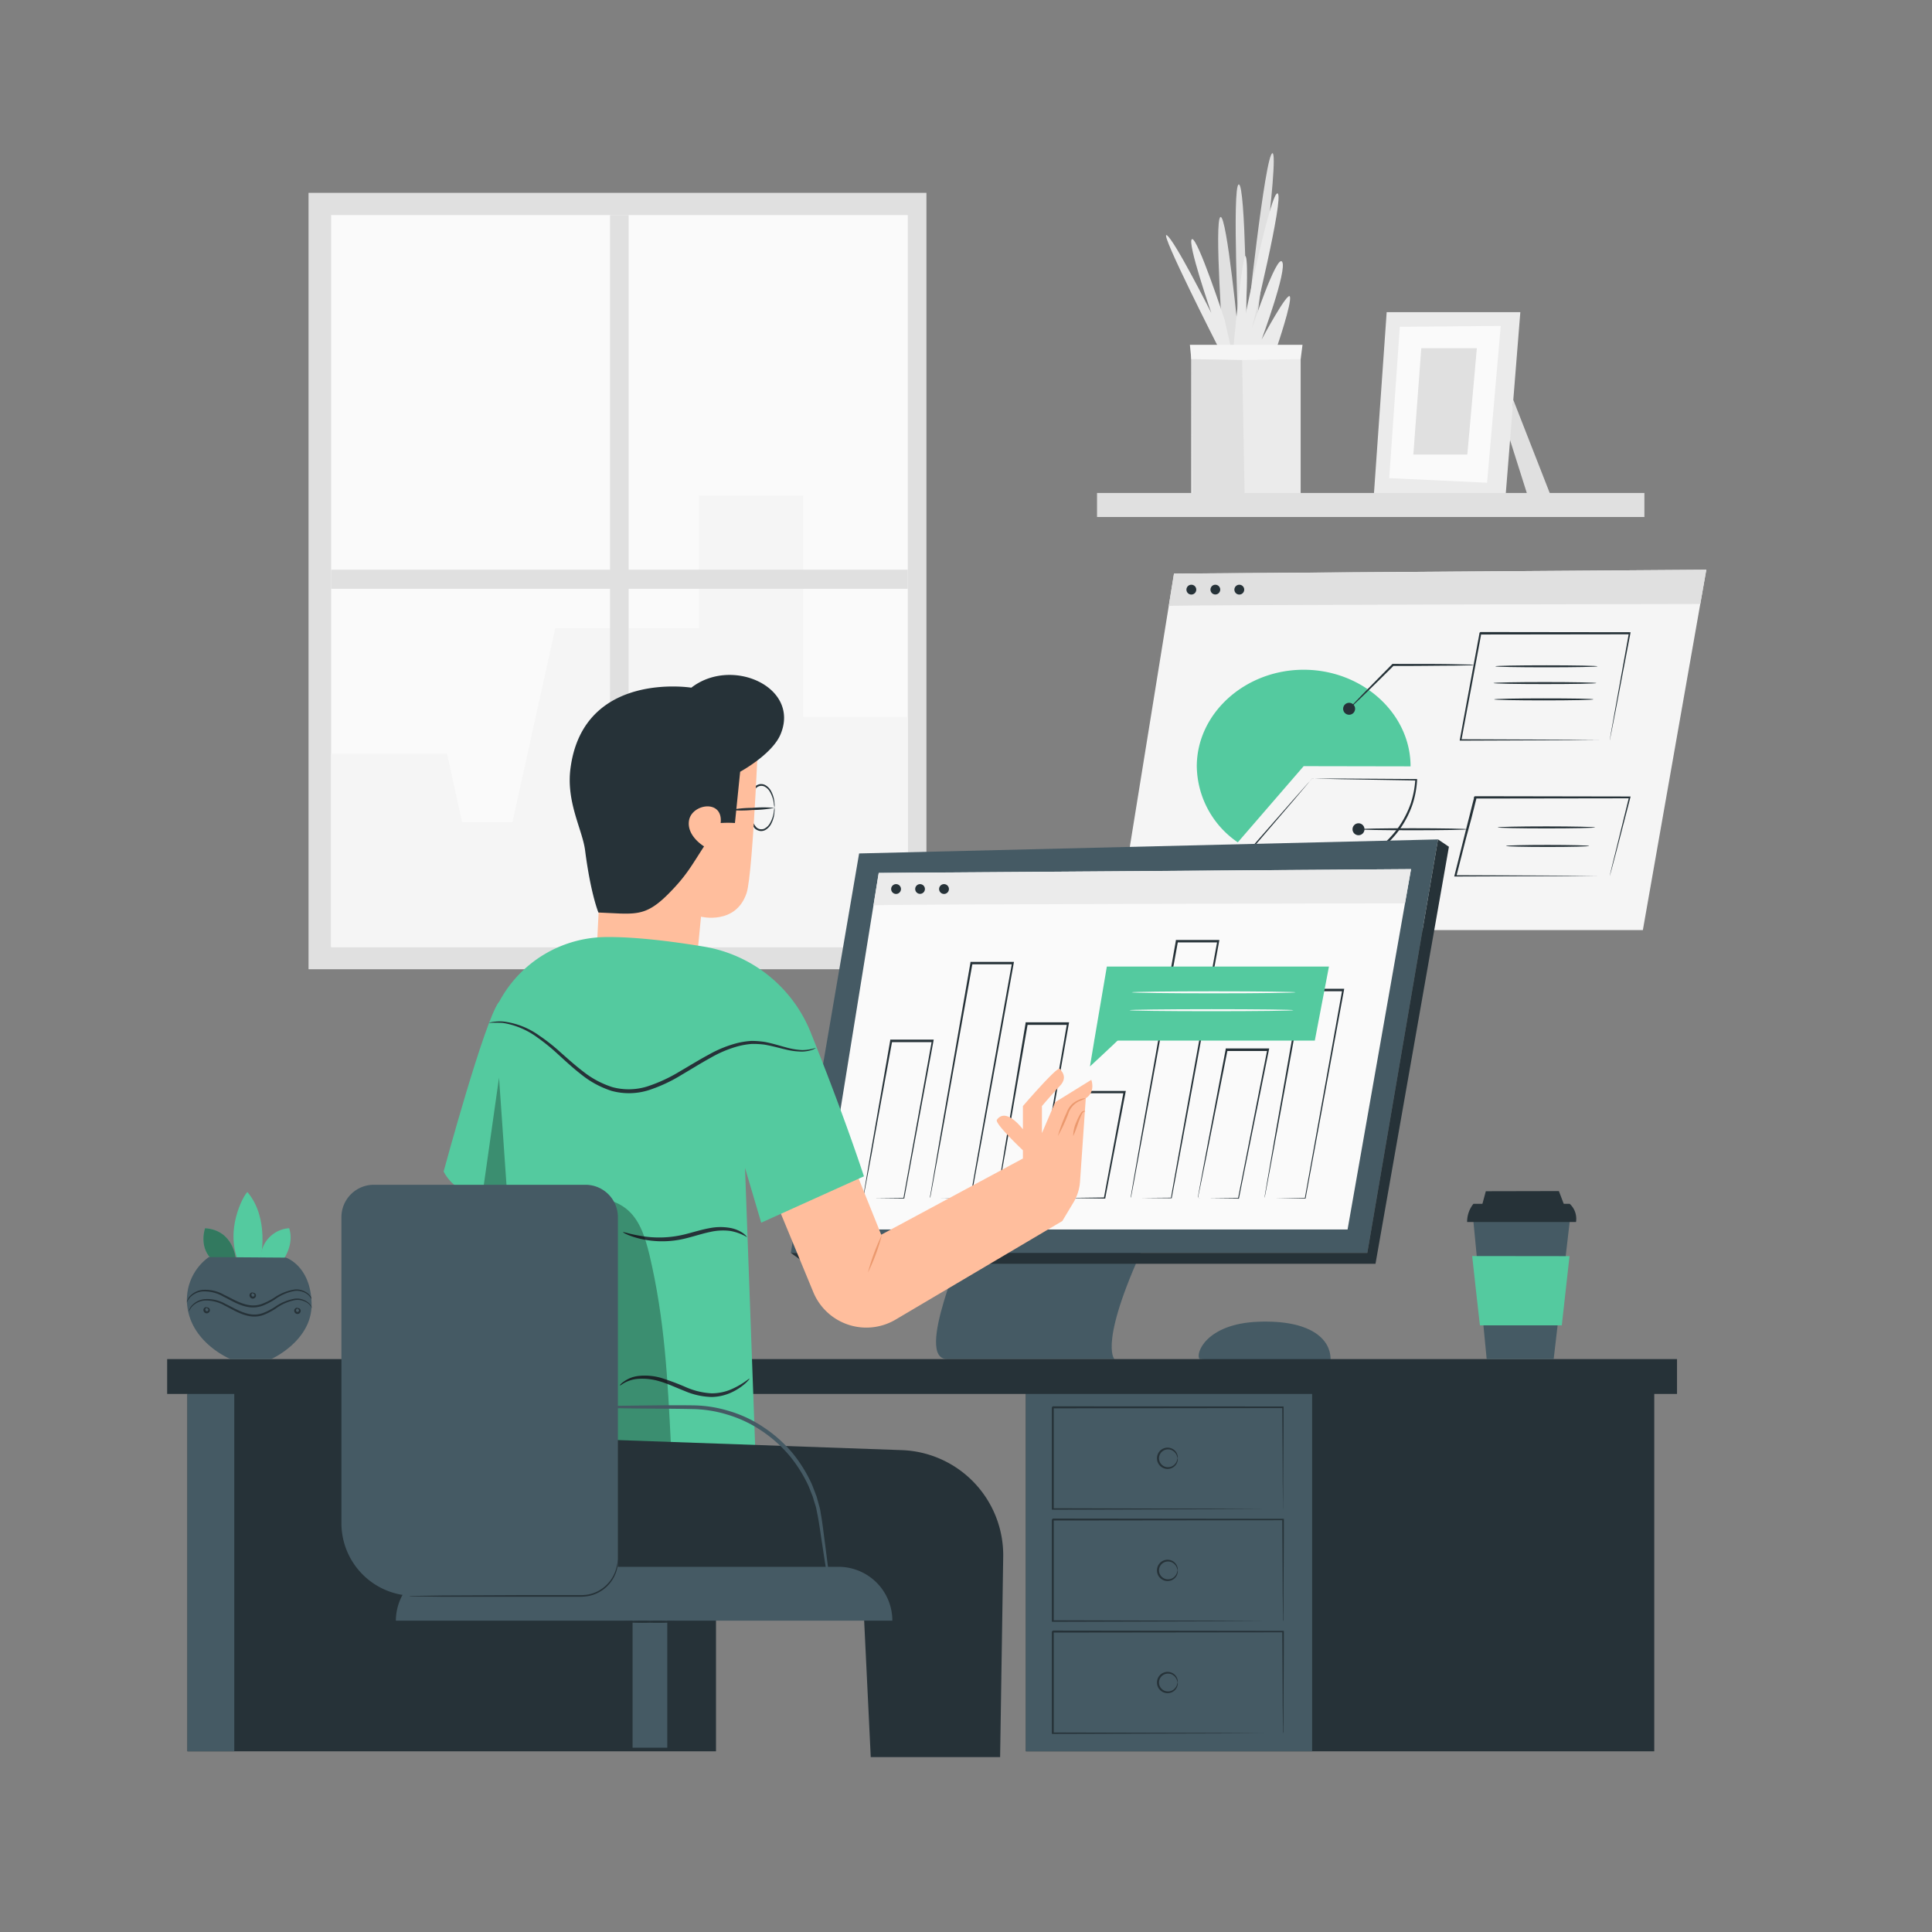 <svg xmlns="http://www.w3.org/2000/svg" viewBox="0 0 500 500"><rect x="0" y="0" width="500" height="500" fill="#808080" stroke="none"/><g id="freepik--background-complete--inject-10"><rect x="79.85" y="49.91" width="159.91" height="200.93" style="fill:#e0e0e0"></rect><rect x="85.7" y="55.66" width="149.23" height="189.44" style="fill:#fafafa"></rect><polygon points="85.7 195.11 115.72 195.11 119.58 212.78 132.61 212.78 143.71 162.54 180.85 162.54 180.85 128.28 207.87 128.28 207.87 185.52 234.93 185.52 234.93 245.11 85.7 245.11 85.7 195.11" style="fill:#f5f5f5"></polygon><rect x="157.87" y="55.66" width="4.82" height="187.88" style="fill:#e0e0e0"></rect><rect x="85.7" y="147.44" width="149.23" height="4.94" style="fill:#e0e0e0"></rect><polygon points="391.64 103.48 401.24 128.03 395.27 128.01 390.49 112.92 391.64 103.48" style="fill:#e0e0e0"></polygon><polygon points="358.87 80.79 355.57 127.84 389.63 128.55 393.46 80.79 358.87 80.79" style="fill:#ebebeb"></polygon><polygon points="362.27 84.58 359.53 123.74 384.85 124.93 388.39 84.35 362.27 84.58" style="fill:#fafafa"></polygon><polygon points="367.83 90.12 365.77 117.64 379.74 117.64 382.21 90.12 367.83 90.12" style="fill:#e0e0e0"></polygon><polygon points="308.28 128.21 308.28 89.52 336.61 89.52 336.61 128.18 308.28 128.21" style="fill:#ebebeb"></polygon><path d="M324.39,89.52s6.83-49.94,4.92-49.87-6.72,45.53-6.72,45.53-.2-37.65-2-37.45,0,39.86,0,39.86-3.08-32.19-4.74-31.42.71,33.35.71,33.35h7.84" style="fill:#e0e0e0"></path><path d="M319.24,89.52s2.37-24.89,3.15-23.19,0,14.82,0,14.82S329,49,330.67,50.07,324,85,324,85s6.4-19.31,7.81-17.27-5.31,20.15-5.31,20.15,6.87-12.81,7.34-11.09-3.28,12.74-3.28,12.74Z" style="fill:#ebebeb"></path><path d="M315.2,89.67s-15.14-29.73-13.27-28.81S313.49,81,313.49,81s-6.41-18.54-5-19.11,8.43,20.83,8.43,20.83l1.58,7Z" style="fill:#ebebeb"></path><polygon points="321.4 89.59 322.11 128.27 308.64 128.27 308.38 89.46 321.4 89.59" style="fill:#e0e0e0"></polygon><polygon points="308.31 92.94 321.36 93.16 336.61 92.94 337.09 89.24 307.94 89.24 308.31 92.94" style="fill:#f5f5f5"></polygon><rect x="283.91" y="127.58" width="141.66" height="6.22" style="fill:#e0e0e0"></rect></g><g id="freepik--Device--inject-10"><path d="M310.46,351.72c-1.2-1.33,1.63-9.1,15.06-9.65s18.81,4.34,18.83,9.65C344.36,354.07,310.46,351.72,310.46,351.72Z" style="fill:#455a64"></path><polygon points="303.83 148.44 288.91 240.71 425.17 240.71 441.59 147.45 303.83 148.44" style="fill:#f5f5f5"></polygon><path d="M302.47,156.83c.06-.32,137.56-.52,137.56-.52l1.56-8.86-137.76,1-1.36,8.4" style="fill:#e0e0e0"></path><path d="M309.59,152.59a1.27,1.27,0,1,1-1.27-1.26A1.26,1.26,0,0,1,309.59,152.59Z" style="fill:#263238"></path><path d="M315.79,152.59a1.26,1.26,0,1,1-1.26-1.26A1.26,1.26,0,0,1,315.79,152.59Z" style="fill:#263238"></path><path d="M322,152.59a1.27,1.27,0,1,1-1.27-1.26A1.26,1.26,0,0,1,322,152.59Z" style="fill:#263238"></path><path d="M337.39,198.28,320.34,218a24.2,24.2,0,0,1-10.61-19.67c0-13.71,12.49-25,27.66-25s27.66,11.28,27.66,25Z" style="fill:#54CA9F"></path><path d="M339.58,201.41a2.37,2.37,0,0,1-.29.39l-.89,1.06-3.38,4c-2.94,3.44-7.12,8.3-12.13,14.15l0-.32a27.7,27.7,0,0,0,12.7,4.72,29.19,29.19,0,0,0,15.1-2.28A27.31,27.31,0,0,0,362,214a25.45,25.45,0,0,0,3.09-6.05,24.77,24.77,0,0,0,1.19-6.19l.22.23-19.5-.33-5.48-.12-1.45-.05a2.73,2.73,0,0,1-.51,0,2.49,2.49,0,0,1,.48,0l1.43,0h5.45l19.58.13h.24l0,.24a24.54,24.54,0,0,1-1.18,6.33,25.69,25.69,0,0,1-3.13,6.18,27.62,27.62,0,0,1-11.57,9.35,29.79,29.79,0,0,1-15.37,2.3,28.16,28.16,0,0,1-12.9-4.86l-.2-.14.16-.19,12.34-14.07,3.45-3.9.92-1A3.16,3.16,0,0,1,339.58,201.41Z" style="fill:#263238"></path><circle cx="349.15" cy="183.43" r="1.55" style="fill:#263238"></circle><path d="M381.49,172.09a8.57,8.57,0,0,1-1.46.1l-4,.08c-3.35,0-8,.08-13.09.08H360.5l.18-.07c-3.21,3.2-6.07,6-8.14,8l-2.45,2.34a5.07,5.07,0,0,1-.94.8,7.17,7.17,0,0,1,.81-.93c.61-.65,1.4-1.47,2.34-2.45,2-2.07,4.82-4.93,8-8.15l.07-.07H363c5.11,0,9.74,0,13.09.07l4,.09A7.42,7.42,0,0,1,381.49,172.09Z" style="fill:#263238"></path><path d="M416.61,191.57a2.84,2.84,0,0,1,.07-.53c.06-.36.14-.85.25-1.48l1-5.59,3.61-20.06.21.25-38.73.05.25-.21h0v.1l0,.12,0,.23-.09.46-.17.93-.34,1.84c-.23,1.22-.45,2.43-.68,3.63q-.66,3.6-1.31,7.08c-.87,4.62-1.7,9-2.47,13.21l-.24-.28,27.9.11,8,.07,2.13,0h.55l.2,0h-.17l-.53,0-2.09,0-7.92.06-28,.11h-.28l.05-.28c.77-4.17,1.58-8.6,2.44-13.23.42-2.31.86-4.67,1.3-7.07.23-1.21.45-2.42.68-3.64.11-.61.22-1.22.34-1.84l.17-.92.08-.46.05-.24,0-.11v-.09h0l.26-.22,38.73.05H422l-.05.25c-1.6,8.37-2.92,15.28-3.84,20.13-.47,2.37-.83,4.23-1.09,5.54l-.29,1.43C416.65,191.42,416.61,191.58,416.61,191.57Z" style="fill:#263238"></path><circle cx="351.58" cy="214.61" r="1.55" style="fill:#263238"></circle><path d="M379.72,214.61c0,.15-6.3.26-14.07.26s-14.07-.11-14.07-.26,6.3-.26,14.07-.26S379.72,214.47,379.72,214.61Z" style="fill:#263238"></path><path d="M416.61,226.69a2.27,2.27,0,0,1,.07-.38c.06-.27.14-.63.25-1.08.23-1,.56-2.33,1-4.07.87-3.54,2.11-8.59,3.64-14.8l.19.24-39.94.06.25-.19h0v.06l0,.08,0,.17-.09.34-.17.66-.33,1.34c-.23.88-.45,1.76-.67,2.64L379.39,217c-.86,3.39-1.69,6.67-2.49,9.8l-.23-.3,28.65.11,8.28.06,2.22,0h.58l.21,0-.18,0h-.56l-2.17,0-8.24.06-28.79.11h-.32l.08-.31c.79-3.13,1.61-6.42,2.46-9.81q.64-2.55,1.31-5.17l.66-2.64.34-1.33.17-.67.08-.34,0-.16,0-.09v-.06h0l.25-.2,39.94.07H422l-.06.24c-1.62,6.24-2.93,11.31-3.85,14.86-.46,1.71-.82,3.06-1.07,4-.12.43-.21.77-.28,1S416.61,226.7,416.61,226.69Z" style="fill:#263238"></path><path d="M413.46,172.44c0,.15-5.93.26-13.25.26s-13.25-.11-13.25-.26,5.93-.26,13.25-.26S413.46,172.3,413.46,172.44Z" style="fill:#263238"></path><path d="M413.15,176.78c0,.15-6,.26-13.32.26s-13.33-.11-13.33-.26,6-.26,13.33-.26S413.15,176.64,413.15,176.78Z" style="fill:#263238"></path><path d="M412.38,181c0,.14-5.76.26-12.86.26s-12.87-.12-12.87-.26,5.76-.26,12.87-.26S412.38,180.82,412.38,181Z" style="fill:#263238"></path><path d="M412.84,214.13c0,.14-5.65.26-12.63.26s-12.63-.12-12.63-.26,5.66-.26,12.63-.26S412.84,214,412.84,214.13Z" style="fill:#263238"></path><path d="M411.29,218.93c0,.15-4.82.26-10.77.26s-10.77-.11-10.77-.26,4.82-.26,10.77-.26S411.29,218.79,411.29,218.93Z" style="fill:#263238"></path><path d="M250.34,319.4c-.48,2.81-13.82,32.33-5.21,32.33h43.28s-4.47-4.2,9.06-32.33Z" style="fill:#455a64"></path><polygon points="222.34 220.87 204.65 324.25 353.86 324.25 372.16 217.24 222.34 220.87" style="fill:#455a64"></polygon><polygon points="227.41 225.91 212.5 318.19 348.75 318.19 365.17 224.93 227.41 225.91" style="fill:#fafafa"></polygon><polygon points="372.16 217.24 374.98 219.14 355.98 327.06 208.59 327.06 204.65 324.25 353.86 324.25 372.16 217.24" style="fill:#263238"></polygon><path d="M226.06,234.31c.05-.33,137.55-.52,137.55-.52l1.56-8.86-137.76,1-1.35,8.4" style="fill:#ebebeb"></path><path d="M327.28,310l0-.26.12-.77q.19-1.1.51-3c.47-2.69,1.13-6.55,1.95-11.34,1.7-9.7,4.07-23.2,6.76-38.52l0-.22h11.26l-.05.31c-4.17,22.59-7.82,42.44-9.93,53.85l0,.12h-.11l-7.84-.08-2,0h-.49l.54,0,2.07,0,7.75-.08-.14.11,9.68-53.89.26.3H336.9l.25-.21c-2.77,15.23-5.2,28.64-7,38.29-.88,4.8-1.6,8.67-2.1,11.37-.25,1.31-.44,2.34-.58,3.08-.07.33-.12.6-.16.8A1.8,1.8,0,0,1,327.28,310Z" style="fill:#263238"></path><path d="M310,310a3.75,3.75,0,0,1,.11-.72c.09-.53.22-1.24.38-2.14.36-1.93.86-4.66,1.49-8,1.31-6.93,3.14-16.57,5.23-27.59l0-.21h11.26l-.06.31c-3.16,15.67-6,29.6-7.76,38.43l0,.13h-.13l-7.83-.09-2,0a5,5,0,0,1-.67,0l.74,0,2.08,0,7.72-.09-.16.13c1.74-8.84,4.48-22.78,7.56-38.47l.25.31H317.43l.25-.2c-2.17,10.92-4.07,20.48-5.44,27.35-.69,3.41-1.24,6.15-1.64,8.08l-.45,2.19c0,.23-.1.42-.13.57Z" style="fill:#263238"></path><path d="M292.65,310a2,2,0,0,1,0-.32l.16-1c.15-.88.36-2.14.64-3.76.58-3.31,1.41-8.08,2.45-14,2.12-12,5.07-28.61,8.41-47.44l0-.21h11.26l-.05.3c-5.22,28.59-9.83,53.5-12.27,66.43l0,.11h-.11l-7.87-.08-2,0-.66,0,.71,0,2.05,0,7.78-.07-.12.1c2.28-13,6.78-37.89,12-66.47l.26.31H304.6l.25-.22c-3.41,18.73-6.43,35.29-8.61,47.2-1.1,5.94-2,10.73-2.6,14.05l-.72,3.81c-.08.42-.14.75-.19,1Z" style="fill:#263238"></path><path d="M275.33,310a3.42,3.42,0,0,1,.06-.5c.07-.39.15-.88.25-1.5.23-1.38.56-3.3,1-5.69.87-4.95,2.08-11.82,3.47-19.76l0-.21h11.25l-.06.31c-2.07,10.8-3.93,20.52-5.25,27.39l0,.15h-.14l-7.8-.1L276,310a5.56,5.56,0,0,1-.69,0l.76,0,2.11,0,7.68-.1-.18.14c1.28-6.87,3.09-16.61,5.09-27.42l.26.31H280.32l.24-.2c-1.48,7.85-2.75,14.64-3.68,19.53-.46,2.4-.84,4.34-1.11,5.73-.13.63-.23,1.15-.31,1.54A4.19,4.19,0,0,1,275.33,310Z" style="fill:#263238"></path><path d="M258,310s0-.07,0-.21,0-.39.09-.65c.1-.61.23-1.45.4-2.53.37-2.25.89-5.47,1.54-9.47,1.36-8.14,3.24-19.46,5.39-32.35l0-.21h11.26l-.06.31c-3.3,18.63-6.21,35.1-8,45.14l0,.13h-.12l-7.82-.09-2.05,0a5.17,5.17,0,0,1-.67,0l.19,0h.54l2.08,0,7.73-.08-.15.12,7.78-45.18.26.31H265.72l.25-.21c-2.23,12.8-4.19,24-5.6,32.11-.72,4-1.29,7.25-1.7,9.52-.2,1.09-.35,2-.47,2.57l-.13.68Z" style="fill:#263238"></path><path d="M240.7,310a1.08,1.08,0,0,1,0-.29c0-.22.08-.51.14-.88.14-.81.33-2,.58-3.44.51-3,1.26-7.39,2.18-12.81,1.9-10.95,4.55-26.19,7.55-43.44l0-.21h11.26l-.05.31c-4.66,25.92-8.78,48.58-11.05,60.79l0,.11h-.11l-7.85-.08-2,0h-.48l.53,0,2.05,0,7.77-.08-.13.11c2.12-12.24,6.14-34.92,10.8-60.83l.25.3H251.43l.25-.21c-3.07,17.16-5.79,32.31-7.74,43.2-1,5.44-1.79,9.81-2.35,12.85-.27,1.5-.49,2.66-.64,3.49-.08.38-.13.68-.18.91S240.7,310,240.7,310Z" style="fill:#263238"></path><path d="M233.17,230.07a1.27,1.27,0,1,1-1.27-1.26A1.27,1.27,0,0,1,233.17,230.07Z" style="fill:#263238"></path><circle cx="238.11" cy="230.07" r="1.26" style="fill:#263238"></circle><path d="M245.58,230.07a1.27,1.27,0,1,1-1.26-1.26A1.27,1.27,0,0,1,245.58,230.07Z" style="fill:#263238"></path><path d="M223.38,310s0-.26.11-.77.21-1.31.37-2.27c.35-2,.84-4.93,1.45-8.52,1.28-7.34,3.05-17.54,5.08-29.18l0-.21h11.26l-.06.31c-3.09,16.66-5.84,31.44-7.55,40.68l0,.13h-.12l-7.83-.09-2,0a5.47,5.47,0,0,1-.68,0l.2,0h.54l2.08,0,7.73-.09-.16.13,7.35-40.71.25.3H230.64l.25-.21c-2.11,11.55-4,21.67-5.28,28.94-.68,3.61-1.22,6.52-1.61,8.56-.18,1-.33,1.76-.44,2.32l-.12.61A1,1,0,0,1,223.38,310Z" style="fill:#263238"></path><polygon points="340.27 269.31 283.19 269.31 286.45 250.15 343.93 250.15 340.27 269.31" style="fill:#54CA9F"></polygon><path d="M283.19,269.31,282.08,276s7.5-6.95,7.38-6.95h-6.22" style="fill:#54CA9F"></path><path d="M335.32,256.81c0,.14-9.51.26-21.23.26s-21.24-.12-21.24-.26,9.51-.26,21.24-.26S335.32,256.67,335.32,256.81Z" style="fill:#fafafa"></path><path d="M334.76,261.44c0,.14-9.51.26-21.23.26s-21.24-.12-21.24-.26,9.51-.26,21.24-.26S334.76,261.29,334.76,261.44Z" style="fill:#fafafa"></path></g><g id="freepik--Desk--inject-10"><rect x="265.5" y="358.35" width="162.62" height="94.89" style="fill:#263238"></rect><rect x="265.5" y="358.35" width="74.08" height="94.89" style="fill:#455a64"></rect><path d="M332,390.58s0-.17,0-.48,0-.79,0-1.38c0-1.23,0-3-.05-5.27,0-4.56-.05-11.13-.1-19.23l.19.19-59.59.07c-.23.24.31-.31.26-.25h0v6.86c0,2.27,0,4.51,0,6.71,0,4.41,0,8.69,0,12.78l-.24-.24,42.71.11,12.39.07,3.32,0,.87,0h.3a1.27,1.27,0,0,1-.27,0h-.84l-3.27,0-12.33.07-42.88.12h-.25v-.25c0-4.09,0-8.37,0-12.78V364.23h0c-.06,0,.49-.5.26-.27L332,364h.19v.18c0,8.15-.08,14.75-.1,19.35,0,2.25,0,4-.05,5.22,0,.57,0,1,0,1.35A3.32,3.32,0,0,1,332,390.58Z" style="fill:#263238"></path><path d="M304.77,377.4s-.06-.22-.18-.59a2.53,2.53,0,0,0-.93-1.27,2.34,2.34,0,0,0-2.21-.29,2.3,2.3,0,0,0,0,4.31,2.4,2.4,0,0,0,2.21-.29,2.53,2.53,0,0,0,.93-1.27c.12-.37.13-.6.18-.6s.08.23,0,.65a2.57,2.57,0,0,1-.91,1.51,2.69,2.69,0,0,1-2.59.45,2.76,2.76,0,0,1,0-5.21,2.72,2.72,0,0,1,2.59.44,2.58,2.58,0,0,1,.91,1.52C304.85,377.18,304.8,377.41,304.77,377.4Z" style="fill:#263238"></path><path d="M332,419.6s0-.17,0-.48,0-.8,0-1.39c0-1.23,0-3-.05-5.26,0-4.57-.05-11.13-.1-19.23l.19.19-59.59.07.26-.26h0v6.85c0,2.27,0,4.5,0,6.71,0,4.41,0,8.68,0,12.78l-.24-.25,42.71.12,12.39.07,3.32,0h.87a1.85,1.85,0,0,1,.3,0h-.27l-.84,0-3.27,0-12.33.07-42.88.12h-.25v-.25c0-4.1,0-8.37,0-12.78V393.26h0l.26-.26,59.59.07h.19v.19c0,8.15-.08,14.75-.1,19.34,0,2.25,0,4-.05,5.23,0,.57,0,1,0,1.34A3.61,3.61,0,0,1,332,419.6Z" style="fill:#263238"></path><path d="M304.77,406.42s-.06-.23-.18-.6a2.53,2.53,0,0,0-.93-1.27,2.4,2.4,0,0,0-2.21-.29,2.3,2.3,0,0,0,0,4.31,2.37,2.37,0,0,0,2.21-.28,2.51,2.51,0,0,0,.93-1.28c.12-.37.13-.59.18-.59s.08.23,0,.64a2.56,2.56,0,0,1-.91,1.52,2.69,2.69,0,0,1-2.59.44,2.76,2.76,0,0,1,0-5.21,2.69,2.69,0,0,1,2.59.45,2.56,2.56,0,0,1,.91,1.52C304.85,406.19,304.8,406.42,304.77,406.42Z" style="fill:#263238"></path><path d="M332,448.61s0-.17,0-.48,0-.79,0-1.38c0-1.23,0-3-.05-5.27,0-4.56-.05-11.13-.1-19.23l.19.19-59.59.07c-.23.24.31-.31.26-.25h0v6.86c0,2.27,0,4.51,0,6.71,0,4.41,0,8.69,0,12.78l-.24-.24,42.71.11,12.39.07,3.32,0,.87,0h.3a1.27,1.27,0,0,1-.27,0h-.84l-3.27,0-12.33.06-42.88.12h-.25v-.25c0-4.09,0-8.37,0-12.78V422.26h0c-.06.05.49-.5.26-.27l59.59.08h.19v.18c0,8.15-.08,14.76-.1,19.35,0,2.25,0,4-.05,5.22,0,.58,0,1,0,1.35A3.32,3.32,0,0,1,332,448.61Z" style="fill:#263238"></path><path d="M304.77,435.43s-.06-.22-.18-.59a2.53,2.53,0,0,0-.93-1.27,2.37,2.37,0,0,0-2.21-.29,2.3,2.3,0,0,0,0,4.31,2.37,2.37,0,0,0,2.21-.29,2.53,2.53,0,0,0,.93-1.27c.12-.37.13-.6.18-.6s.08.23,0,.65a2.61,2.61,0,0,1-.91,1.52,2.72,2.72,0,0,1-2.59.44,2.76,2.76,0,0,1,0-5.21,2.72,2.72,0,0,1,2.59.44,2.58,2.58,0,0,1,.91,1.52C304.85,435.21,304.8,435.44,304.77,435.43Z" style="fill:#263238"></path><rect x="48.51" y="358.35" width="136.79" height="94.89" style="fill:#263238"></rect><rect x="43.26" y="351.73" width="390.75" height="9.02" style="fill:#263238"></rect><rect x="48.51" y="360.75" width="12.12" height="92.49" style="fill:#455a64"></rect></g><g id="freepik--Character--inject-10"><path d="M200.43,209a9.34,9.34,0,0,1-.17-1.15,8.2,8.2,0,0,0-1-2.92,3.41,3.41,0,0,0-1.46-1.4,1.91,1.91,0,0,0-2.09.39,8.09,8.09,0,0,0,0,10.15,1.91,1.91,0,0,0,2.09.4,3.49,3.49,0,0,0,1.46-1.41,8.2,8.2,0,0,0,1-2.92,8.92,8.92,0,0,1,.17-1.14,3.54,3.54,0,0,1,0,1.17,7.56,7.56,0,0,1-.87,3.08,3.84,3.84,0,0,1-1.61,1.61,2.22,2.22,0,0,1-1.31.19,2.75,2.75,0,0,1-1.26-.61,8.4,8.4,0,0,1,0-10.88,2.67,2.67,0,0,1,1.26-.62,2.3,2.3,0,0,1,1.31.19,3.84,3.84,0,0,1,1.61,1.61,7.56,7.56,0,0,1,.87,3.09A3.58,3.58,0,0,1,200.43,209Z" style="fill:#263238"></path><path d="M157.26,189.45l-3,59.92L180,251.79l1.42-14.55s9,2.24,11.8-6.13c1.75-5.35,3.31-47.24,3.31-47.24Z" style="fill:#ffbe9d"></path><path d="M202,190.05c-2.19,5.21-10.45,9.68-10.45,9.68L190.2,213a26.82,26.82,0,0,0-3.69,0c.66-6.23-7.35-5-8.17-.77-.78,4.08,3.87,6.81,3.87,6.81-3.21,4.92-4.51,7.52-9.07,12.13-4.92,5-7.57,5.4-12.66,5.25l-5.61-.26s-2-4.79-3.45-16.1c-.71-5.44-5-12.57-3.75-21.42,3.44-25.13,31.25-20.67,31.25-20.67C189.36,169.85,207.16,177.8,202,190.05Z" style="fill:#263238"></path><path d="M200.43,209.07a31,31,0,0,1-5.76.56,32.7,32.7,0,0,1-5.78,0,31.35,31.35,0,0,1,5.75-.55A33.37,33.37,0,0,1,200.43,209.07Z" style="fill:#263238"></path><path d="M282.43,279.46l-9.35,5.79-3.43,8v-7s2.54-3,4.62-5.19.59-3.71,0-4.46-9.54,9.65-9.54,9.65v6c-4.17-5.13-6.1-3.37-6.74-2.44s6.74,7.89,6.74,7.89v2.12l-36.67,19.72-9.65-24L198.7,305.89l11.77,28.49a14.86,14.86,0,0,0,21.31,7.13L274.93,316l2.87-4.79a12.07,12.07,0,0,0,1.71-5.44L281,284.22C283.62,282.58,282.43,279.46,282.43,279.46Z" style="fill:#ffbe9d"></path><path d="M228.24,319.57a51.3,51.3,0,0,1-3.62,9.78,53.16,53.16,0,0,1,3.62-9.78Z" style="fill:#eb996e"></path><path d="M281,284.22a16.94,16.94,0,0,1-1.7.76,5.37,5.37,0,0,0-2.81,3.2,39.71,39.71,0,0,1-2.72,5.83,40.25,40.25,0,0,1,2.24-6,6.11,6.11,0,0,1,1.36-2.19,6,6,0,0,1,1.77-1.14A4.24,4.24,0,0,1,281,284.22Z" style="fill:#eb996e"></path><path d="M280.86,287.63a1.09,1.09,0,0,0-.79.52c-.29.56-.66,1.44-1,2.38a34.21,34.21,0,0,1-1.32,3.5,8.66,8.66,0,0,1,.83-3.69,12.62,12.62,0,0,1,1.23-2.4,1.07,1.07,0,0,1,.78-.44C280.78,287.5,280.87,287.6,280.86,287.63Z" style="fill:#eb996e"></path><path d="M192.81,302.24,197,316.43l26.59-12c-1-3-5.36-16.21-13.77-37.21A36.14,36.14,0,0,0,182.25,245c-8.7-1.45-18.17-2.58-25.46-2.49a31.61,31.61,0,0,0-30.68,25.3c-2.25,11.15,1.69,18.52-.85,42.92l-.81,61.37,71,2.61Z" style="fill:#54CA9F"></path><path d="M128.56,310.08s-9.87.58-13.75-6.89c0,0,10.63-39.3,14.34-43.93Z" style="fill:#54CA9F"></path><path d="M211.16,271.18a3.07,3.07,0,0,1-.84.46,8.54,8.54,0,0,1-2.71.51,17.87,17.87,0,0,1-4.31-.55c-1.64-.37-3.47-.92-5.52-1.26a23.91,23.91,0,0,0-3.22-.17,20.68,20.68,0,0,0-3.45.57,29.75,29.75,0,0,0-7.17,3c-2.43,1.32-4.9,2.88-7.53,4.42a39.5,39.5,0,0,1-8.61,4,17,17,0,0,1-9.55.15,24.35,24.35,0,0,1-7.81-4.23c-2.23-1.73-4.17-3.55-6-5.21a51.47,51.47,0,0,0-5.3-4.32,20.53,20.53,0,0,0-9-3.82,32.26,32.26,0,0,0-3.62,0,3.65,3.65,0,0,1,.92-.24,12.44,12.44,0,0,1,2.74-.13,19.92,19.92,0,0,1,9.34,3.62,48.09,48.09,0,0,1,5.46,4.29c1.86,1.64,3.82,3.42,6,5.08a23.69,23.69,0,0,0,7.51,4,16.17,16.17,0,0,0,9-.17,39.84,39.84,0,0,0,8.39-3.87c2.61-1.51,5.1-3.07,7.58-4.39a30.24,30.24,0,0,1,7.43-3,21.13,21.13,0,0,1,3.62-.54,25.47,25.47,0,0,1,3.37.26c2.12.4,3.93,1,5.54,1.42a18.53,18.53,0,0,0,4.17.7A11.68,11.68,0,0,0,211.16,271.18Z" style="fill:#263238"></path><path d="M193.28,320.15a12.47,12.47,0,0,0-4.41-1.6,14.81,14.81,0,0,0-5.08.28c-1.9.38-3.95,1.07-6.2,1.63a25,25,0,0,1-11.79.16c-3-.7-4.61-1.65-4.56-1.75s1.79.53,4.71,1a27.59,27.59,0,0,0,11.39-.45c2.19-.55,4.28-1.22,6.27-1.57a14.37,14.37,0,0,1,5.38-.06,8.56,8.56,0,0,1,3.36,1.38C193.05,319.72,193.33,320.11,193.28,320.15Z" style="fill:#263238"></path><path d="M194,356.79s-.27.45-.94,1.08a14.54,14.54,0,0,1-3.22,2.23,12.82,12.82,0,0,1-5.67,1.44,18.81,18.81,0,0,1-7-1.56c-2.33-.91-4.46-1.93-6.47-2.5a15.4,15.4,0,0,0-5.49-.64,8.61,8.61,0,0,0-3.54,1c-.78.43-1.14.78-1.21.71s.24-.49,1-1a7.86,7.86,0,0,1,3.68-1.44,15.19,15.19,0,0,1,5.82.45,63.53,63.53,0,0,1,6.6,2.46,19.06,19.06,0,0,0,6.59,1.57,12.77,12.77,0,0,0,5.35-1.15C192.45,358.11,193.9,356.64,194,356.79Z" style="fill:#263238"></path><g style="opacity:0.3"><path d="M117,310.77c9.3,1.9,18.85,0,28.32-.58,5.75-.34,12.12-1,16.66,2.57,3.6,2.8,5,7.51,6.09,11.95,4,16.94,4.69,32.07,5.58,49.44l-46-1Z"></path></g><polygon points="129.15 278.88 131.14 307.56 125.08 307.56 129.15 278.88" style="opacity:0.3"></polygon><path d="M142.07,372.06l91.3,3.23a27.22,27.22,0,0,1,26.26,27.64l-.8,51.81H225.35l-2.16-44.67-81.12-2.14Z" style="fill:#263238"></path><rect x="163.71" y="419.43" width="8.98" height="32.87" style="fill:#455a64"></rect><path d="M88.36,315V394.2A18.81,18.81,0,0,0,107.17,413h52.74V315a8.39,8.39,0,0,0-8.39-8.38H96.74A8.38,8.38,0,0,0,88.36,315Z" style="fill:#455a64"></path><path d="M230.89,419.43H102.45a14,14,0,0,1,14-13.94H217a13.94,13.94,0,0,1,13.94,13.94Z" style="fill:#455a64"></path><path d="M159.91,403.64a7.34,7.34,0,0,1-.2,2.33,9.48,9.48,0,0,1-7.51,7.1,13.44,13.44,0,0,1-2.47.17h-2.59l-11.54,0-21,0-6.35-.08-1.73,0a2.31,2.31,0,0,1-.6-.06,3.92,3.92,0,0,1,.6-.05l1.73-.05,6.35-.09,21-.1h14.13a12.45,12.45,0,0,0,2.4-.14A9,9,0,0,0,156,411a9.38,9.38,0,0,0,3.47-5.06C159.89,404.48,159.84,403.63,159.91,403.64Z" style="fill:#263238"></path><path d="M176.07,419.7a58.44,58.44,0,0,1-7.87.26,58.53,58.53,0,0,1-7.88-.26,60.59,60.59,0,0,1,7.88-.26A60.49,60.49,0,0,1,176.07,419.7Z" style="fill:#263238"></path><path d="M215.15,413.7a3.87,3.87,0,0,1-.24-1c-.13-.65-.3-1.59-.5-2.81-.41-2.45-1-6-1.64-10.36-.36-2.18-.65-4.61-1.13-7.14-.13-.63-.25-1.27-.38-1.93s-.38-1.28-.57-1.94c-.1-.32-.19-.66-.29-1s-.25-.65-.38-1c-.27-.66-.51-1.33-.8-2a36.37,36.37,0,0,0-4.78-7.65,34.46,34.46,0,0,0-7.19-6.48,32.11,32.11,0,0,0-8.72-4.2,32.78,32.78,0,0,0-8.89-1.52c-5.82-.13-11.12-.1-15.54-.16s-8-.11-10.48-.17c-1.24,0-2.2-.06-2.86-.1a3.87,3.87,0,0,1-1-.1,3.54,3.54,0,0,1,1-.11l2.86-.1c2.47-.06,6.06-.11,10.48-.16s9.69-.14,15.57-.06a32.87,32.87,0,0,1,9.17,1.51,32.15,32.15,0,0,1,9,4.31,34.46,34.46,0,0,1,7.4,6.69,37,37,0,0,1,4.87,7.91c.29.68.53,1.38.8,2.05.12.34.25.67.38,1s.19.68.29,1c.19.68.37,1.34.55,2s.25,1.33.37,2c.45,2.59.69,5,1,7.18.57,4.39,1,7.95,1.31,10.41.14,1.23.25,2.19.31,2.84A3.64,3.64,0,0,1,215.15,413.7Z" style="fill:#455a64"></path></g><g id="freepik--Plant--inject-10"><path d="M53.07,317.86s-1.62,4.53,1.48,7.81H61S60.43,318.35,53.07,317.86Z" style="fill:#54CA9F"></path><path d="M53.07,317.86s-1.62,4.53,1.48,7.81H61S60.43,318.35,53.07,317.86Z" style="opacity:0.4"></path><path d="M64.06,308.53c-.27-.32-5.79,8.32-2.69,17.14h6.08S69.83,315.41,64.06,308.53Z" style="fill:#54CA9F"></path><path d="M74.83,317.86a7.91,7.91,0,0,0-7.38,7.81h6.07S76.18,321.93,74.83,317.86Z" style="fill:#54CA9F"></path><path d="M54.05,325.33a13.63,13.63,0,0,0-5.46,13.52c1.56,9,11.06,12.88,11.06,12.88H70.18S80.9,347,80.64,337.27,74,325.47,74,325.47Z" style="fill:#455a64"></path><path d="M80.6,336.18a5.07,5.07,0,0,0-.87-1.09,4.73,4.73,0,0,0-3.51-1,12.7,12.7,0,0,0-5.15,2.24A17.94,17.94,0,0,1,68,337.9a7.14,7.14,0,0,1-3.71.37c-2.57-.44-4.62-1.82-6.54-2.74a9.65,9.65,0,0,0-5.4-1.3,5.12,5.12,0,0,0-3.28,1.67,6.34,6.34,0,0,0-.72,1.2,1.41,1.41,0,0,1,.07-.37,3.2,3.2,0,0,1,.49-1,5.15,5.15,0,0,1,3.39-1.9A9.67,9.67,0,0,1,58,335.1c2,.92,4,2.25,6.41,2.65a6.63,6.63,0,0,0,3.46-.33,17.71,17.71,0,0,0,3-1.51,12.73,12.73,0,0,1,5.36-2.19,4.8,4.8,0,0,1,3.69,1.22,3,3,0,0,1,.62.88C80.59,336.05,80.62,336.17,80.6,336.18Z" style="fill:#263238"></path><path d="M80.75,338.53a5.47,5.47,0,0,0-.86-1.08,4.6,4.6,0,0,0-3.48-1,12.57,12.57,0,0,0-5.09,2.23,17.16,17.16,0,0,1-3,1.58,7,7,0,0,1-3.68.37c-2.55-.44-4.58-1.82-6.48-2.74a9.43,9.43,0,0,0-5.33-1.3,5.08,5.08,0,0,0-3.25,1.68,5.88,5.88,0,0,0-.7,1.19s0-.13.06-.37a3.34,3.34,0,0,1,.48-.95,5.12,5.12,0,0,1,3.35-1.91,9.52,9.52,0,0,1,5.61,1.23c1.94.92,4,2.25,6.34,2.65a6.48,6.48,0,0,0,3.42-.33,17,17,0,0,0,2.95-1.51,12.5,12.5,0,0,1,5.31-2.19A4.7,4.7,0,0,1,80,337.3a3,3,0,0,1,.61.87A1.17,1.17,0,0,1,80.75,338.53Z" style="fill:#263238"></path><path d="M53.42,338.47c0-.06.28-.24.65.06a.73.73,0,0,1,.21.8.84.84,0,0,1-1.61-.1.78.78,0,0,1,.23-.77c.36-.3.67-.16.65-.1s-.22.11-.37.35a.41.41,0,0,0,0,.39.45.45,0,0,0,.34.27.43.43,0,0,0,.36-.22.36.36,0,0,0,0-.37C53.66,338.55,53.43,338.54,53.42,338.47Z" style="fill:#263238"></path><path d="M65.35,334.67c0-.06.28-.25.66.06a.75.75,0,0,1,.2.8.86.86,0,0,1-.84.56.88.88,0,0,1-.77-.66.76.76,0,0,1,.24-.77c.36-.3.67-.16.64-.1s-.22.11-.37.35a.44.44,0,0,0,0,.39.45.45,0,0,0,.34.27.42.42,0,0,0,.36-.22.35.35,0,0,0,0-.37C65.59,334.75,65.36,334.74,65.35,334.67Z" style="fill:#263238"></path><path d="M76.92,338.64c0-.06.28-.24.66.06a.75.75,0,0,1,.2.8.86.86,0,0,1-.84.56.88.88,0,0,1-.77-.65.78.78,0,0,1,.24-.78c.36-.3.67-.16.64-.1s-.22.12-.37.35a.42.42,0,0,0,.29.66.42.42,0,0,0,.36-.22.35.35,0,0,0,0-.37C77.16,338.73,76.94,338.71,76.92,338.64Z" style="fill:#263238"></path></g><g id="freepik--Coffee--inject-10"><polygon points="381.32 316.15 384.75 351.73 402.09 351.73 406.24 316.15 381.32 316.15" style="fill:#455a64"></polygon><path d="M381.32,311.55a7.43,7.43,0,0,0-1.63,4.7h28.18a5.26,5.26,0,0,0-1.63-4.7Z" style="fill:#263238"></path><polygon points="384.53 308.29 383.58 311.81 404.85 311.97 403.44 308.25 384.53 308.29" style="fill:#263238"></polygon><path d="M381,325.06C381,325.39,383,343,383,343h21.19l2-17.91Z" style="fill:#54CA9F"></path></g></svg>